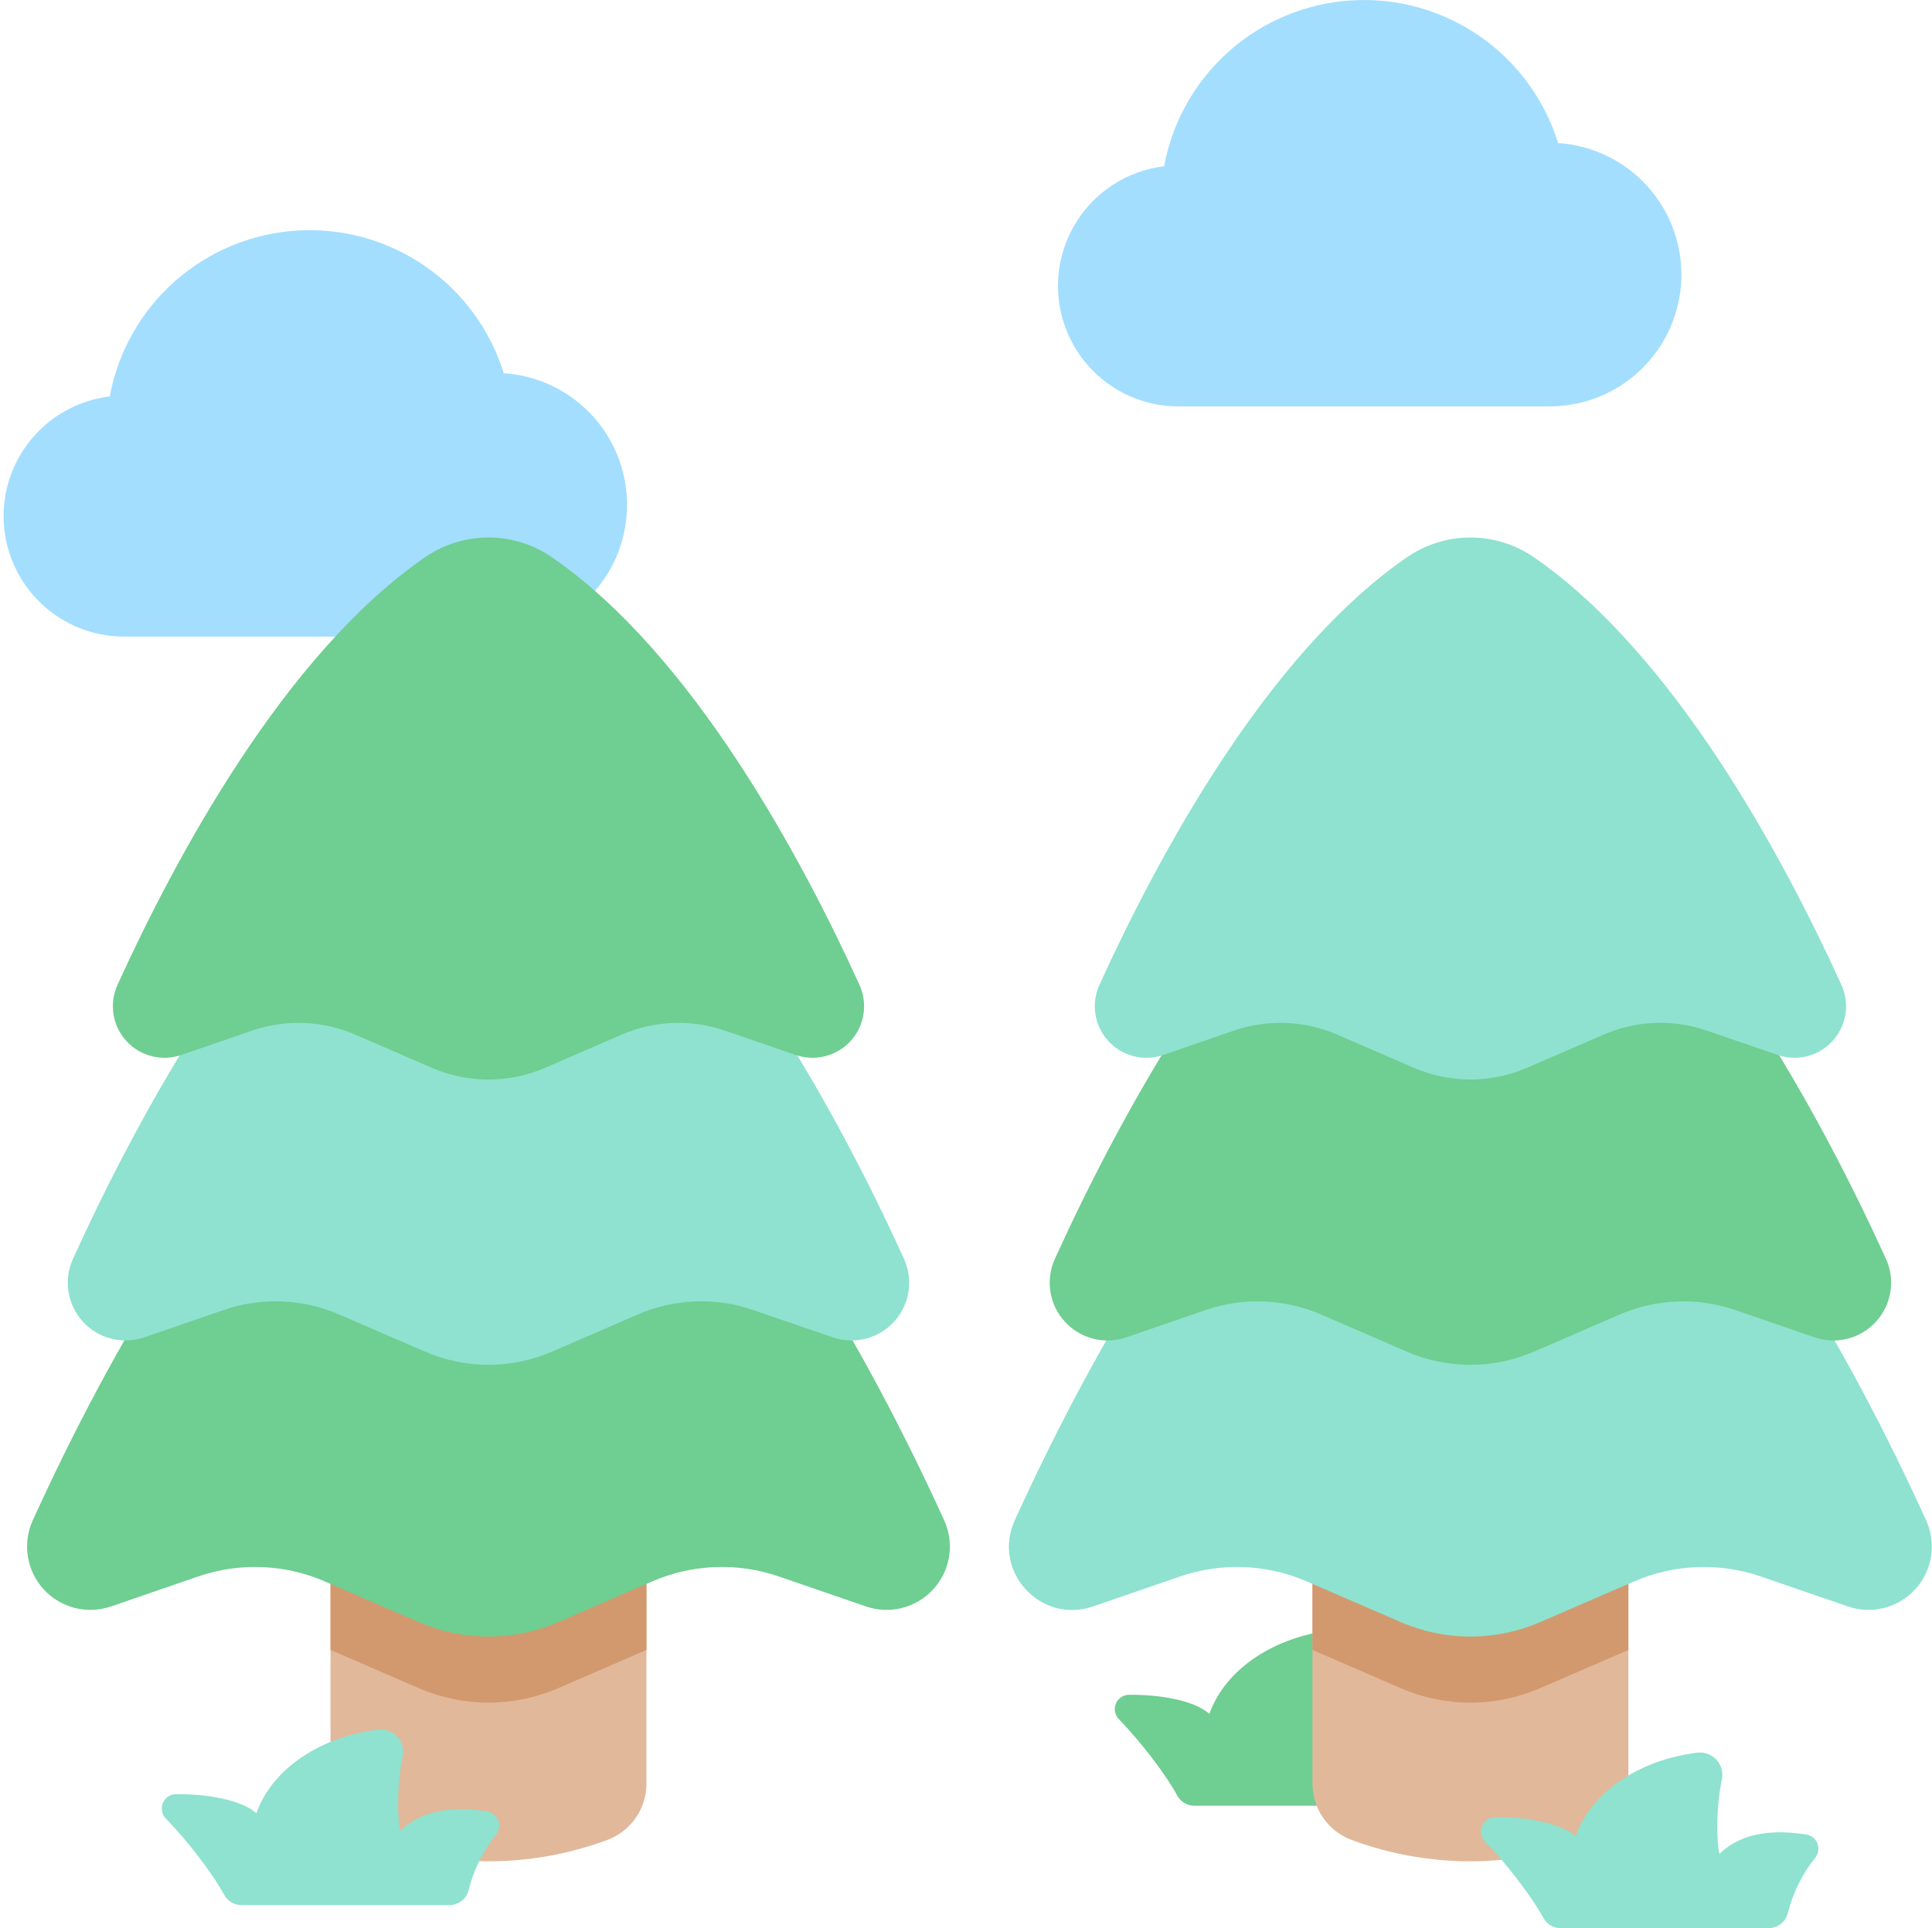 <svg width="513" height="512" viewBox="0 0 513 512" fill="none" xmlns="http://www.w3.org/2000/svg">
<path d="M312.576 476.77C309.723 471.464 303.047 462.655 297.09 456.516C296.57 455.982 296.218 455.307 296.077 454.574C295.937 453.842 296.014 453.084 296.3 452.395C296.586 451.707 297.068 451.117 297.686 450.699C298.304 450.282 299.031 450.055 299.776 450.046C307.551 449.957 317.035 451.427 321.13 455.113C325.468 442.864 338.793 434.643 353.521 432.913C354.457 432.81 355.404 432.931 356.284 433.266C357.164 433.601 357.951 434.14 358.582 434.839C359.213 435.538 359.669 436.376 359.912 437.286C360.155 438.195 360.179 439.15 359.981 440.07C358.459 447.105 358.504 456.188 359.326 459.787C366.018 453.342 375.48 453.548 382.37 454.652C383.026 454.75 383.644 455.018 384.165 455.429C384.685 455.84 385.089 456.38 385.336 456.995C385.584 457.61 385.666 458.28 385.576 458.936C385.485 459.593 385.224 460.215 384.819 460.74C381.379 465.033 378.894 470.01 377.53 475.34C377.286 476.506 376.651 477.555 375.73 478.31C374.808 479.066 373.656 479.484 372.464 479.495H317.127C316.193 479.495 315.276 479.242 314.475 478.762C313.673 478.282 313.017 477.594 312.576 476.77Z" fill="#6FCE91"/>
<path d="M33.005 169.049C24.845 169.061 16.988 165.955 11.042 160.366C5.096 154.778 1.51 147.128 1.017 138.983C0.523 130.837 3.161 122.811 8.39 116.546C13.618 110.281 21.043 106.25 29.145 105.277C31.339 93.413 37.445 82.626 46.489 74.639C55.533 66.652 66.992 61.926 79.036 61.217C91.081 60.507 103.016 63.853 112.935 70.723C122.855 77.592 130.186 87.587 133.758 99.111C142.828 99.698 151.314 103.789 157.421 110.52C163.529 117.25 166.779 126.092 166.485 135.176C166.191 144.26 162.376 152.873 155.846 159.194C149.315 165.516 140.583 169.049 131.494 169.048H33L33.005 169.049Z" fill="#A3DEFE"/>
<path d="M312.963 107.925C304.804 107.935 296.95 104.828 291.005 99.239C285.061 93.651 281.476 86.002 280.983 77.859C280.49 69.714 283.126 61.69 288.353 55.425C293.58 49.16 301.003 45.128 309.103 44.154C311.297 32.29 317.404 21.503 326.448 13.517C335.491 5.53 346.951 0.804 358.995 0.095C371.04 -0.615 382.975 2.731 392.894 9.6C402.813 16.469 410.145 26.464 413.717 37.988C422.787 38.575 431.273 42.666 437.38 49.396C443.488 56.127 446.738 64.969 446.444 74.053C446.15 83.136 442.335 91.75 435.805 98.071C429.274 104.392 420.542 107.926 411.453 107.925H312.963Z" fill="#A3DEFE"/>
<path d="M171.648 398.3H87.762V473.656C87.762 476.906 88.757 480.078 90.612 482.747C92.467 485.416 95.094 487.453 98.14 488.586C118.503 496.156 140.908 496.156 161.271 488.586C164.318 487.453 166.945 485.416 168.8 482.747C170.655 480.078 171.649 476.906 171.649 473.656V398.3H171.648Z" fill="#E1B89A"/>
<path d="M87.761 438.139L111.218 448.3C117.054 450.827 123.346 452.131 129.705 452.131C136.065 452.131 142.357 450.827 148.192 448.3L171.648 438.142V398.3H87.761V438.139Z" fill="#D2996F"/>
<path d="M150.475 264.277C196.381 295.944 231.986 362.577 250.708 403.717C252.07 406.71 252.524 410.036 252.015 413.284C251.506 416.533 250.056 419.561 247.844 421.994C245.632 424.427 242.756 426.158 239.571 426.973C236.385 427.789 233.031 427.653 229.922 426.582L206.822 418.631C195.844 414.853 183.85 415.317 173.196 419.931L148.196 430.757C142.361 433.284 136.069 434.588 129.709 434.588C123.35 434.588 117.058 433.284 111.222 430.757L86.222 419.931C75.569 415.317 63.574 414.853 52.596 418.631L29.496 426.583C26.387 427.657 23.031 427.795 19.843 426.981C16.656 426.167 13.778 424.435 11.564 422.002C9.351 419.568 7.9 416.539 7.391 413.289C6.882 410.039 7.337 406.711 8.7 403.717C27.423 362.575 63.028 295.944 108.934 264.277C115.036 260.051 122.282 257.787 129.705 257.787C137.127 257.787 144.373 260.051 150.475 264.277Z" fill="#6FCE91"/>
<path d="M148.643 207.138C190.499 236.011 222.963 296.764 240.034 334.276C241.276 337.005 241.69 340.038 241.226 343C240.762 345.962 239.44 348.723 237.423 350.941C235.407 353.159 232.784 354.738 229.88 355.481C226.975 356.225 223.917 356.101 221.082 355.124L200.016 347.874C190.007 344.429 179.07 344.851 169.356 349.058L146.561 358.929C141.24 361.233 135.504 362.422 129.705 362.422C123.907 362.422 118.17 361.233 112.849 358.929L90.054 349.058C80.34 344.851 69.404 344.429 59.394 347.874L38.328 355.124C35.494 356.101 32.435 356.225 29.531 355.481C26.626 354.738 24.004 353.159 21.987 350.941C19.97 348.723 18.648 345.962 18.184 343C17.72 340.038 18.135 337.005 19.376 334.276C36.447 296.763 68.911 236.011 110.767 207.138C116.331 203.285 122.938 201.221 129.705 201.221C136.473 201.221 143.079 203.285 148.643 207.138Z" fill="#8EE2CF"/>
<path d="M146.613 148.018C183.984 173.797 212.969 228.04 228.213 261.533C229.322 263.97 229.692 266.678 229.277 269.322C228.863 271.967 227.683 274.432 225.882 276.413C224.081 278.393 221.739 279.803 219.146 280.466C216.553 281.13 213.822 281.019 211.291 280.147L192.483 273.674C183.546 270.598 173.782 270.975 165.108 274.731L144.756 283.545C140.005 285.602 134.883 286.664 129.706 286.664C124.529 286.664 119.407 285.602 114.656 283.545L94.3 274.731C85.627 270.975 75.863 270.598 66.926 273.674L48.118 280.147C45.588 281.018 42.857 281.128 40.265 280.464C37.672 279.8 35.331 278.39 33.531 276.41C31.731 274.429 30.551 271.965 30.137 269.321C29.723 266.677 30.092 263.969 31.2 261.533C46.442 228.04 75.427 173.797 112.8 148.018C117.768 144.578 123.667 142.735 129.709 142.735C135.752 142.735 141.651 144.578 146.618 148.018H146.613Z" fill="#6FCE91"/>
<path d="M432.382 398.3H348.495V473.656C348.495 476.906 349.49 480.078 351.345 482.747C353.2 485.416 355.827 487.453 358.873 488.586C379.236 496.156 401.641 496.156 422.004 488.586C425.051 487.453 427.678 485.416 429.533 482.747C431.388 480.078 432.382 476.906 432.382 473.656V398.3Z" fill="#E1B89A"/>
<path d="M348.495 438.139L371.952 448.3C377.788 450.827 384.08 452.131 390.439 452.131C396.799 452.131 403.09 450.827 408.926 448.3L432.383 438.142V398.3H348.5V438.141L348.495 438.139Z" fill="#D2996F"/>
<path d="M411.209 264.277C457.115 295.944 492.72 362.577 511.442 403.717C512.804 406.71 513.258 410.036 512.749 413.285C512.24 416.533 510.79 419.561 508.578 421.994C506.366 424.427 503.49 426.158 500.305 426.974C497.119 427.789 493.765 427.653 490.656 426.582L467.556 418.631C456.578 414.854 444.584 415.317 433.93 419.931L408.93 430.757C403.095 433.284 396.803 434.588 390.443 434.588C384.084 434.588 377.792 433.284 371.956 430.757L346.956 419.931C336.302 415.317 324.308 414.853 313.33 418.631L290.23 426.583C276.265 431.389 263.33 417.16 269.444 403.718C288.167 362.576 323.772 295.945 369.678 264.278C375.78 260.052 383.026 257.788 390.448 257.788C397.871 257.788 405.116 260.052 411.218 264.278L411.209 264.277Z" fill="#8EE2CF"/>
<path d="M409.377 207.138C451.233 236.011 483.697 296.764 500.768 334.276C502.01 337.005 502.424 340.038 501.96 343C501.496 345.962 500.174 348.723 498.157 350.941C496.141 353.159 493.518 354.738 490.614 355.481C487.709 356.225 484.651 356.101 481.816 355.124L460.751 347.874C450.742 344.429 439.805 344.851 430.091 349.058L407.291 358.929C401.97 361.233 396.234 362.422 390.435 362.422C384.637 362.422 378.9 361.233 373.579 358.929L350.779 349.058C341.065 344.851 330.129 344.429 320.119 347.874L299.053 355.124C296.219 356.101 293.16 356.225 290.256 355.481C287.351 354.738 284.729 353.159 282.712 350.941C280.695 348.723 279.373 345.962 278.909 343C278.445 340.038 278.86 337.005 280.101 334.276C297.172 296.763 329.636 236.011 371.492 207.138C377.056 203.285 383.662 201.221 390.43 201.221C397.197 201.221 403.804 203.285 409.367 207.138H409.377Z" fill="#6FCE91"/>
<path d="M407.347 148.018C444.718 173.797 473.703 228.04 488.947 261.533C490.056 263.97 490.426 266.678 490.011 269.322C489.597 271.967 488.417 274.432 486.616 276.413C484.815 278.393 482.473 279.803 479.88 280.466C477.287 281.13 474.556 281.019 472.025 280.147L453.216 273.674C444.279 270.598 434.515 270.975 425.841 274.731L405.489 283.545C400.738 285.602 395.616 286.664 390.439 286.664C385.262 286.664 380.14 285.602 375.389 283.545L355.037 274.731C346.364 270.975 336.599 270.598 327.662 273.674L308.854 280.147C306.323 281.019 303.592 281.13 300.999 280.466C298.406 279.803 296.064 278.393 294.264 276.413C292.463 274.432 291.282 271.967 290.868 269.322C290.454 266.678 290.824 263.97 291.932 261.533C307.174 228.04 336.159 173.797 373.532 148.018C378.5 144.578 384.399 142.734 390.442 142.734C396.484 142.734 402.383 144.578 407.351 148.018H407.347Z" fill="#8EE2CF"/>
<path d="M59.522 503.155C56.669 497.849 49.993 489.04 44.036 482.901C43.516 482.367 43.163 481.692 43.023 480.96C42.882 480.227 42.96 479.47 43.246 478.781C43.532 478.092 44.014 477.502 44.632 477.085C45.25 476.667 45.977 476.44 46.722 476.432C54.497 476.343 63.981 477.813 68.076 481.499C72.414 469.25 85.739 461.029 100.467 459.299C101.403 459.196 102.35 459.317 103.23 459.652C104.11 459.987 104.897 460.526 105.528 461.225C106.159 461.924 106.615 462.763 106.858 463.672C107.101 464.581 107.125 465.536 106.927 466.456C105.405 473.491 105.45 482.574 106.272 486.173C112.964 479.727 122.426 479.934 129.316 481.038C129.972 481.137 130.59 481.405 131.111 481.816C131.631 482.227 132.035 482.766 132.282 483.382C132.53 483.997 132.612 484.666 132.521 485.323C132.431 485.979 132.17 486.601 131.765 487.126C128.325 491.419 125.84 496.396 124.476 501.726C124.232 502.893 123.597 503.941 122.676 504.697C121.754 505.453 120.602 505.871 119.41 505.882H64.073C63.139 505.882 62.222 505.628 61.421 505.148C60.62 504.667 59.963 503.979 59.522 503.155Z" fill="#8EE2CF"/>
<path d="M409.8 509.274C406.947 503.968 400.271 495.159 394.315 489.02C393.795 488.486 393.442 487.811 393.302 487.078C393.161 486.346 393.239 485.589 393.525 484.9C393.811 484.211 394.292 483.622 394.91 483.204C395.528 482.786 396.255 482.559 397 482.551C404.775 482.462 414.259 483.932 418.354 487.618C422.691 475.37 436.017 467.148 450.745 465.418C451.681 465.315 452.628 465.436 453.508 465.771C454.388 466.106 455.175 466.645 455.806 467.344C456.437 468.042 456.893 468.881 457.136 469.791C457.379 470.7 457.403 471.654 457.205 472.575C455.683 479.61 455.728 488.693 456.55 492.292C463.242 485.847 472.704 486.053 479.594 487.157C480.25 487.255 480.868 487.523 481.389 487.934C481.909 488.345 482.313 488.885 482.56 489.5C482.808 490.115 482.89 490.784 482.799 491.441C482.709 492.098 482.448 492.72 482.043 493.245C478.602 497.537 476.117 502.515 474.754 507.845C474.51 509.011 473.875 510.059 472.954 510.815C472.033 511.57 470.881 511.989 469.689 512H414.352C413.418 511.999 412.501 511.746 411.7 511.266C410.898 510.786 410.242 510.097 409.8 509.274Z" fill="#8EE2CF"/>
</svg>
